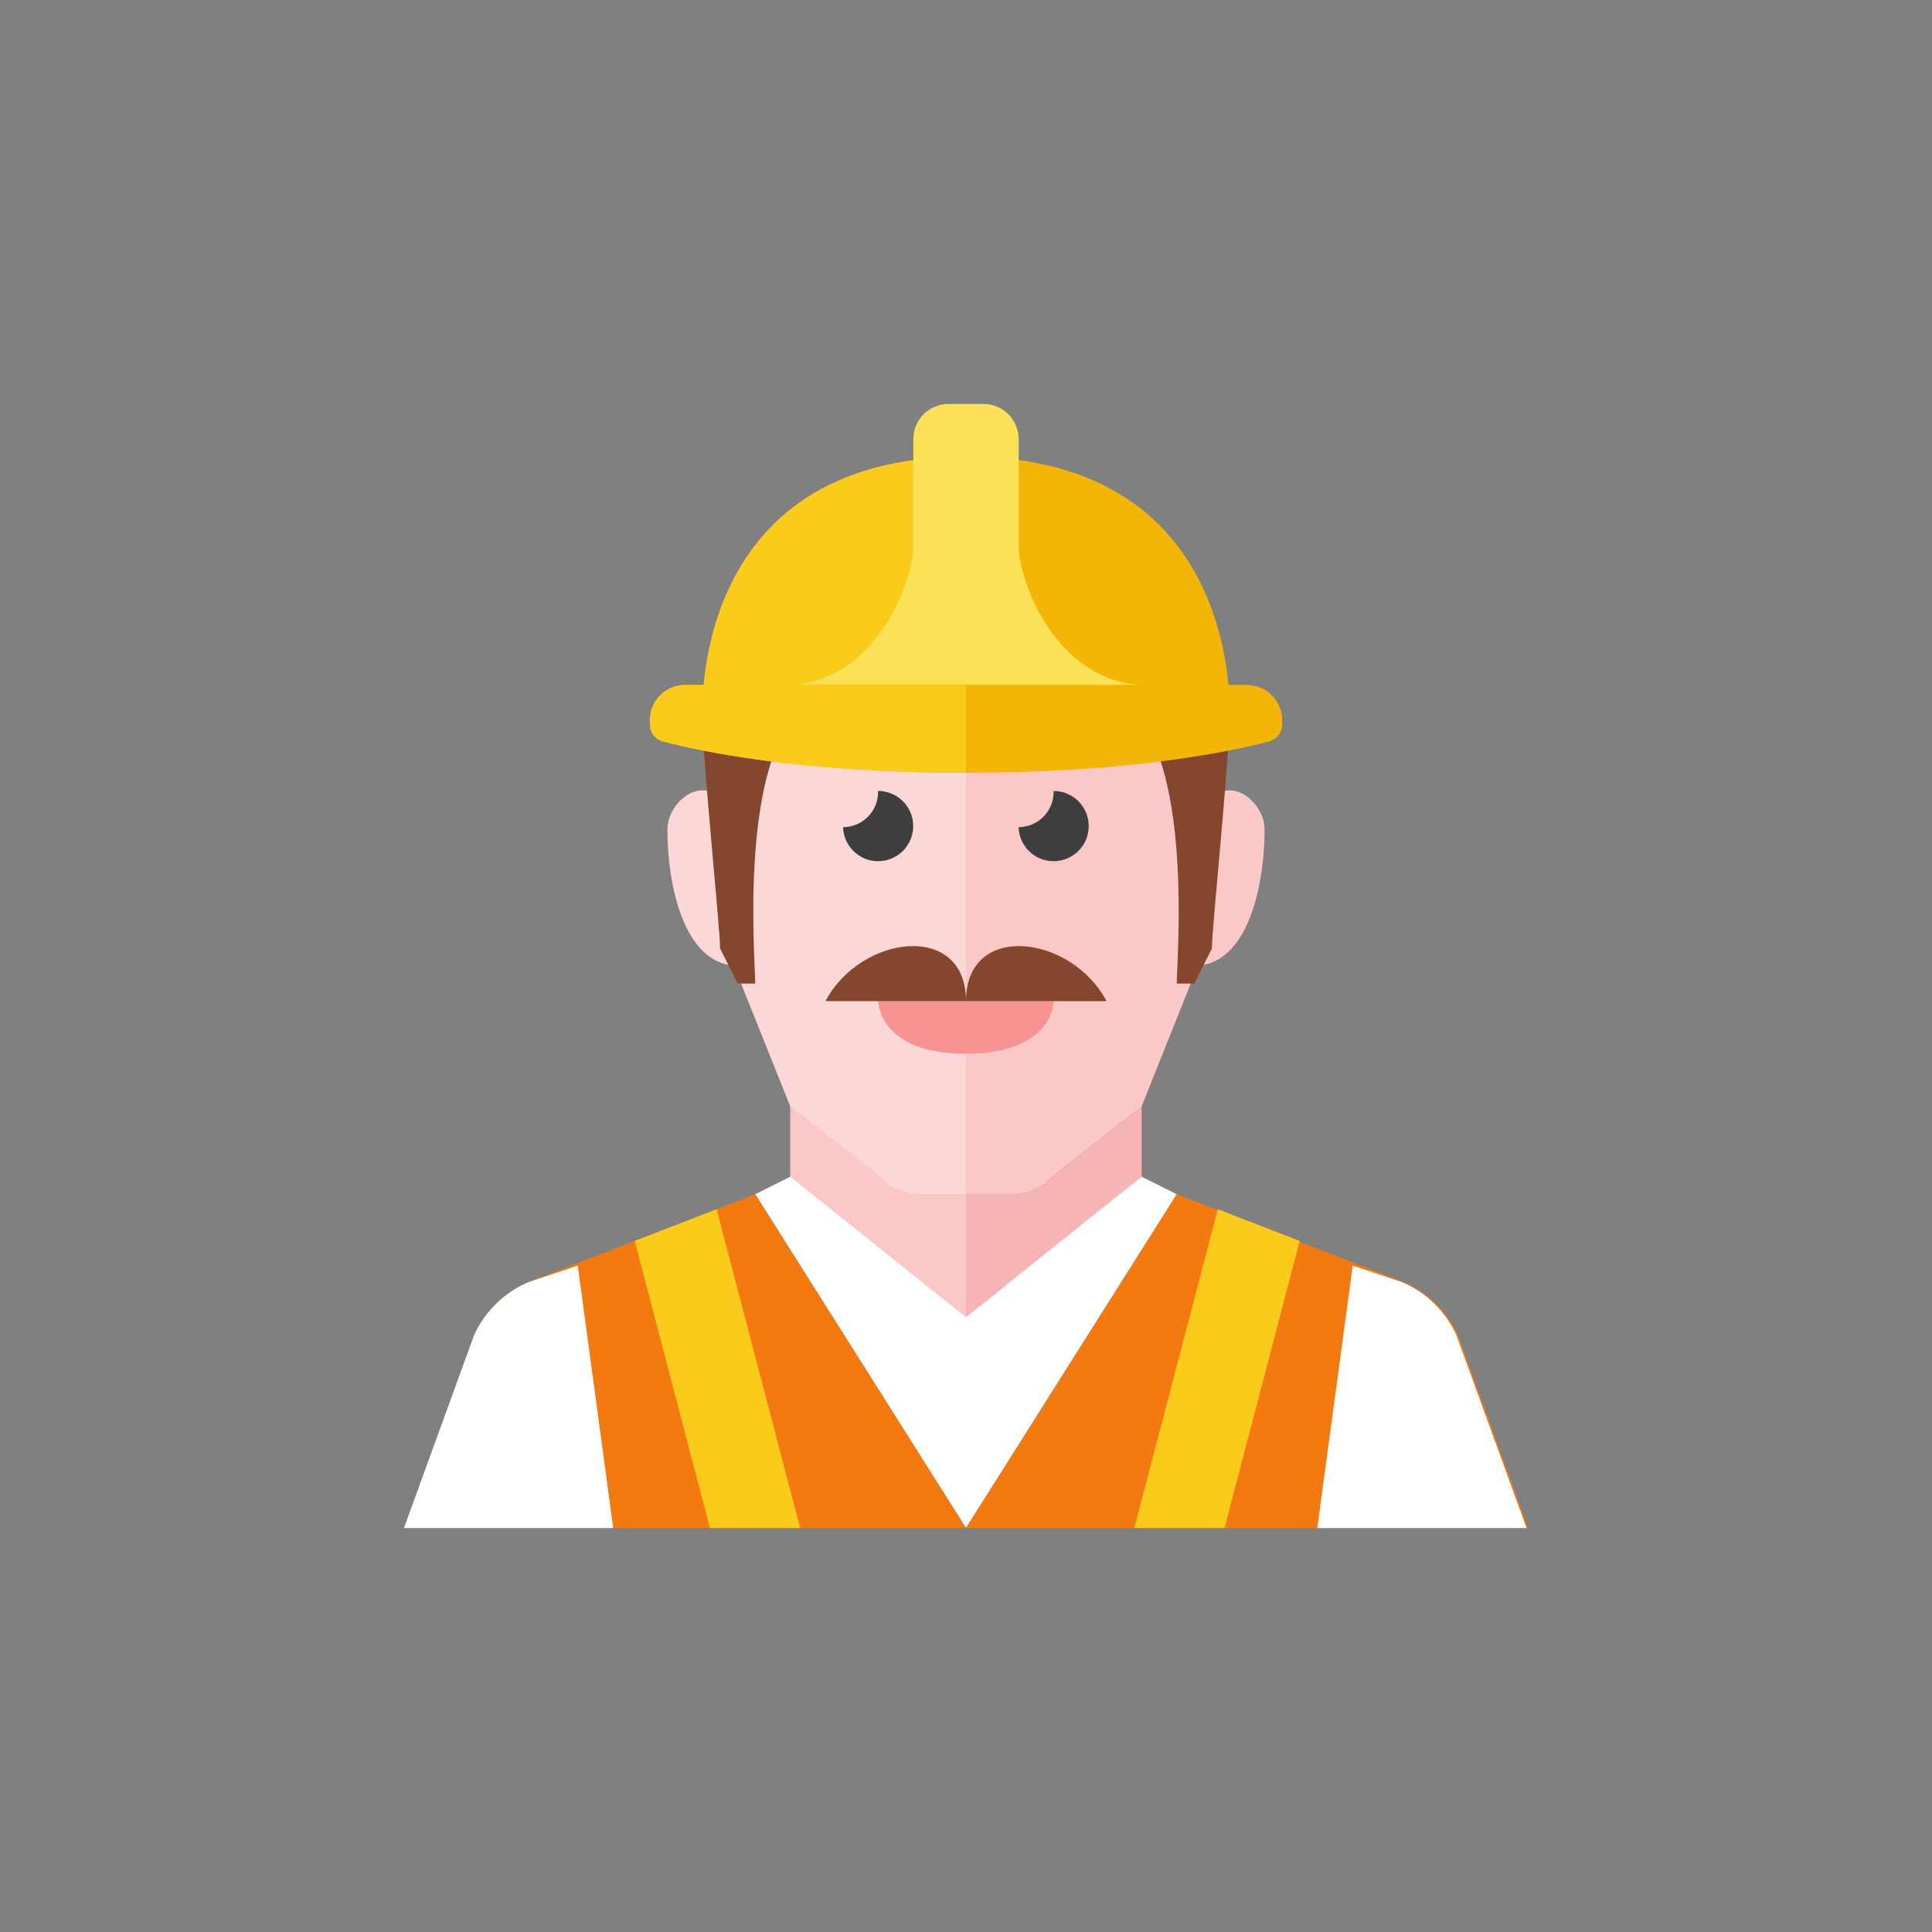 <?xml version="1.0" ?><!DOCTYPE svg  PUBLIC '-//W3C//DTD SVG 1.0//EN'  'http://www.w3.org/TR/2001/REC-SVG-20010904/DTD/svg10.dtd'><svg height="110px" style="enable-background:new 0 0 110 110;" version="1.0" viewBox="0 0 110 110" width="110px" xml:space="preserve" xmlns="http://www.w3.org/2000/svg" xmlns:xlink="http://www.w3.org/1999/xlink"><rect x="0" y="0" width="110" height="110" fill="#808080" stroke="none"/><g id="Multicolor"><g><path d="M57.655,67.994H55h-2.655c-0.856,0-1.671-0.365-2.24-1.004L45,62.994v4.5c0,0,0,7.5,10,7.5    s10-7.5,10-7.5v-4.5l-5.105,3.996C59.326,67.629,58.511,67.994,57.655,67.994z" style="fill:#F7B4B4;"/><path d="M50.105,66.99L45,62.994v4.5c0,0,0,7.5,10,7.5v-7h-2.655C51.489,67.994,50.674,67.629,50.105,66.99    z" style="fill:#FBC8C8;"/><path d="M72,47.219c0-1.111-1-2.222-2-2.222s-1,1.111-1,1.111v-1.111c-0.018-9-1.024-15-14-15    s-13.982,6-14,15v7.997l4,10l5.105,3.996c0.569,0.639,1.384,1.004,2.24,1.004H55h2.655c0.856,0,1.671-0.365,2.24-1.004L65,62.994    l3.207-8.017C71.042,54.773,72,50.473,72,47.219z" style="fill:#FBC8C8;"/><path d="M41,44.997v1.111c0,0,0-1.111-1-1.111s-2,1.111-2,2.222c0,3.253,0.958,7.554,3.793,7.758L45,62.994    l5.105,3.996c0.569,0.639,1.384,1.004,2.24,1.004H55V29.997C42.024,29.997,41.018,35.997,41,44.997z" style="fill:#FBD7D7;"/><g><path d="M50,56.994h10c0,0,0,3-5,3S50,56.994,50,56.994z" style="fill:#F79392;"/></g><g><polygon points="67,67.997 65,66.997 55,75 45,66.997 43,67.997 55,87    " style="fill:#FFFFFF;"/></g><g><path d="M23,86.997l4-11c0.615-1.333,1.698-2.394,3.043-2.983L43,67.997l12,19H23z" style="fill:#F37A10;"/></g><g><path d="M87,86.997l-4-11c-0.615-1.333-1.698-2.394-3.043-2.983L67,67.997l-12,19H87z" style="fill:#F37A10;"/></g><g><path d="M51.994,47.033c0-1.104-0.896-2-2-2c-0.002,0-0.004,0-0.006,0     c0.001,0.021,0.006,0.041,0.006,0.062c0,1.103-0.892,1.996-1.994,2c0.033,1.075,0.91,1.938,1.994,1.938     C51.098,49.033,51.994,48.138,51.994,47.033z" style="fill:#3E3E3F;"/></g><g><path d="M61.987,47.033c0-1.104-0.896-2-2-2c-0.002,0-0.004,0-0.006,0     c0.001,0.021,0.006,0.041,0.006,0.062c0,1.103-0.892,1.996-1.994,2c0.033,1.075,0.91,1.938,1.994,1.938     C61.092,49.033,61.987,48.138,61.987,47.033z" style="fill:#3E3E3F;"/></g><g><path d="M40,41c0,2.156,1,11.873,1,13c0,0,0,0,1,2c0,0,0,0,1,0c0-1.383-1-13,3-16L40,41z" style="fill:#84462D;"/></g><g><path d="M70,41c0,2.156-1,11.873-1,13c0,0,0,0-1,2c0,0,0,0-1,0c0-1.383,1-13-3-16L70,41z" style="fill:#84462D;"/></g><g><path d="M47,57h8C55,52.452,49,53.209,47,57z" style="fill:#84462D;"/><path d="M55,57h8C61,53.209,55,52.452,55,57z" style="fill:#84462D;"/></g><g><polygon points="36.138,70.654 40.421,86.997 45.557,86.997 40.8,68.849    " style="fill:#FACB1B;"/></g><g><polygon points="74,70.654 69.717,86.997 64.582,86.997 69.338,68.849    " style="fill:#FACB1B;"/></g><g><path d="M32.895,72.059l-2.852,0.958C28.698,73.605,27.615,74.667,27,76l-4,11h11.914L32.895,72.059z" style="fill:#FFFFFF;"/></g><g><path d="M77.019,72.059l2.852,0.958c1.345,0.588,2.428,1.65,3.043,2.983l4,11H75L77.019,72.059z" style="fill:#FFFFFF;"/></g><g><g><path d="M40,41c0,0-1-15,15-15c0,8,0,15,0,15H40z" style="fill:#FACB1B;"/></g><g><path d="M70,41c0,0,1-15-15-15c0,8,0,15,0,15H70z" style="fill:#F3B607;"/></g><path d="M58,31v-6c0-1.104-0.896-2-2-2h-2c-1.104,0-2,0.896-2,2v6c0.067,1.766-1.921,7.722-7,8     c4.853,0,6.506,0,7,0h0.189h5.621H58c0.494,0,2.146,0,7,0C59.921,38.722,57.933,32.766,58,31z" style="fill:#FBE158;"/><g><path d="M73,41.248c0,0.454-0.305,0.849-0.744,0.966C70.313,42.73,64.561,44,55,44      s-15.313-1.27-17.256-1.786C37.306,42.098,37,41.701,37,41.248V41c0-1.105,0.895-2,2-2h32c1.105,0,2,0.895,2,2V41.248z" style="fill:#F3B607;"/></g><path d="M39,39c-1.104,0-2,0.896-2,2v0.249c0,0.453,0.306,0.85,0.744,0.966C39.687,42.73,45.439,44,55,44     v-5H39z" style="fill:#FACB1B;"/></g></g></g></svg>